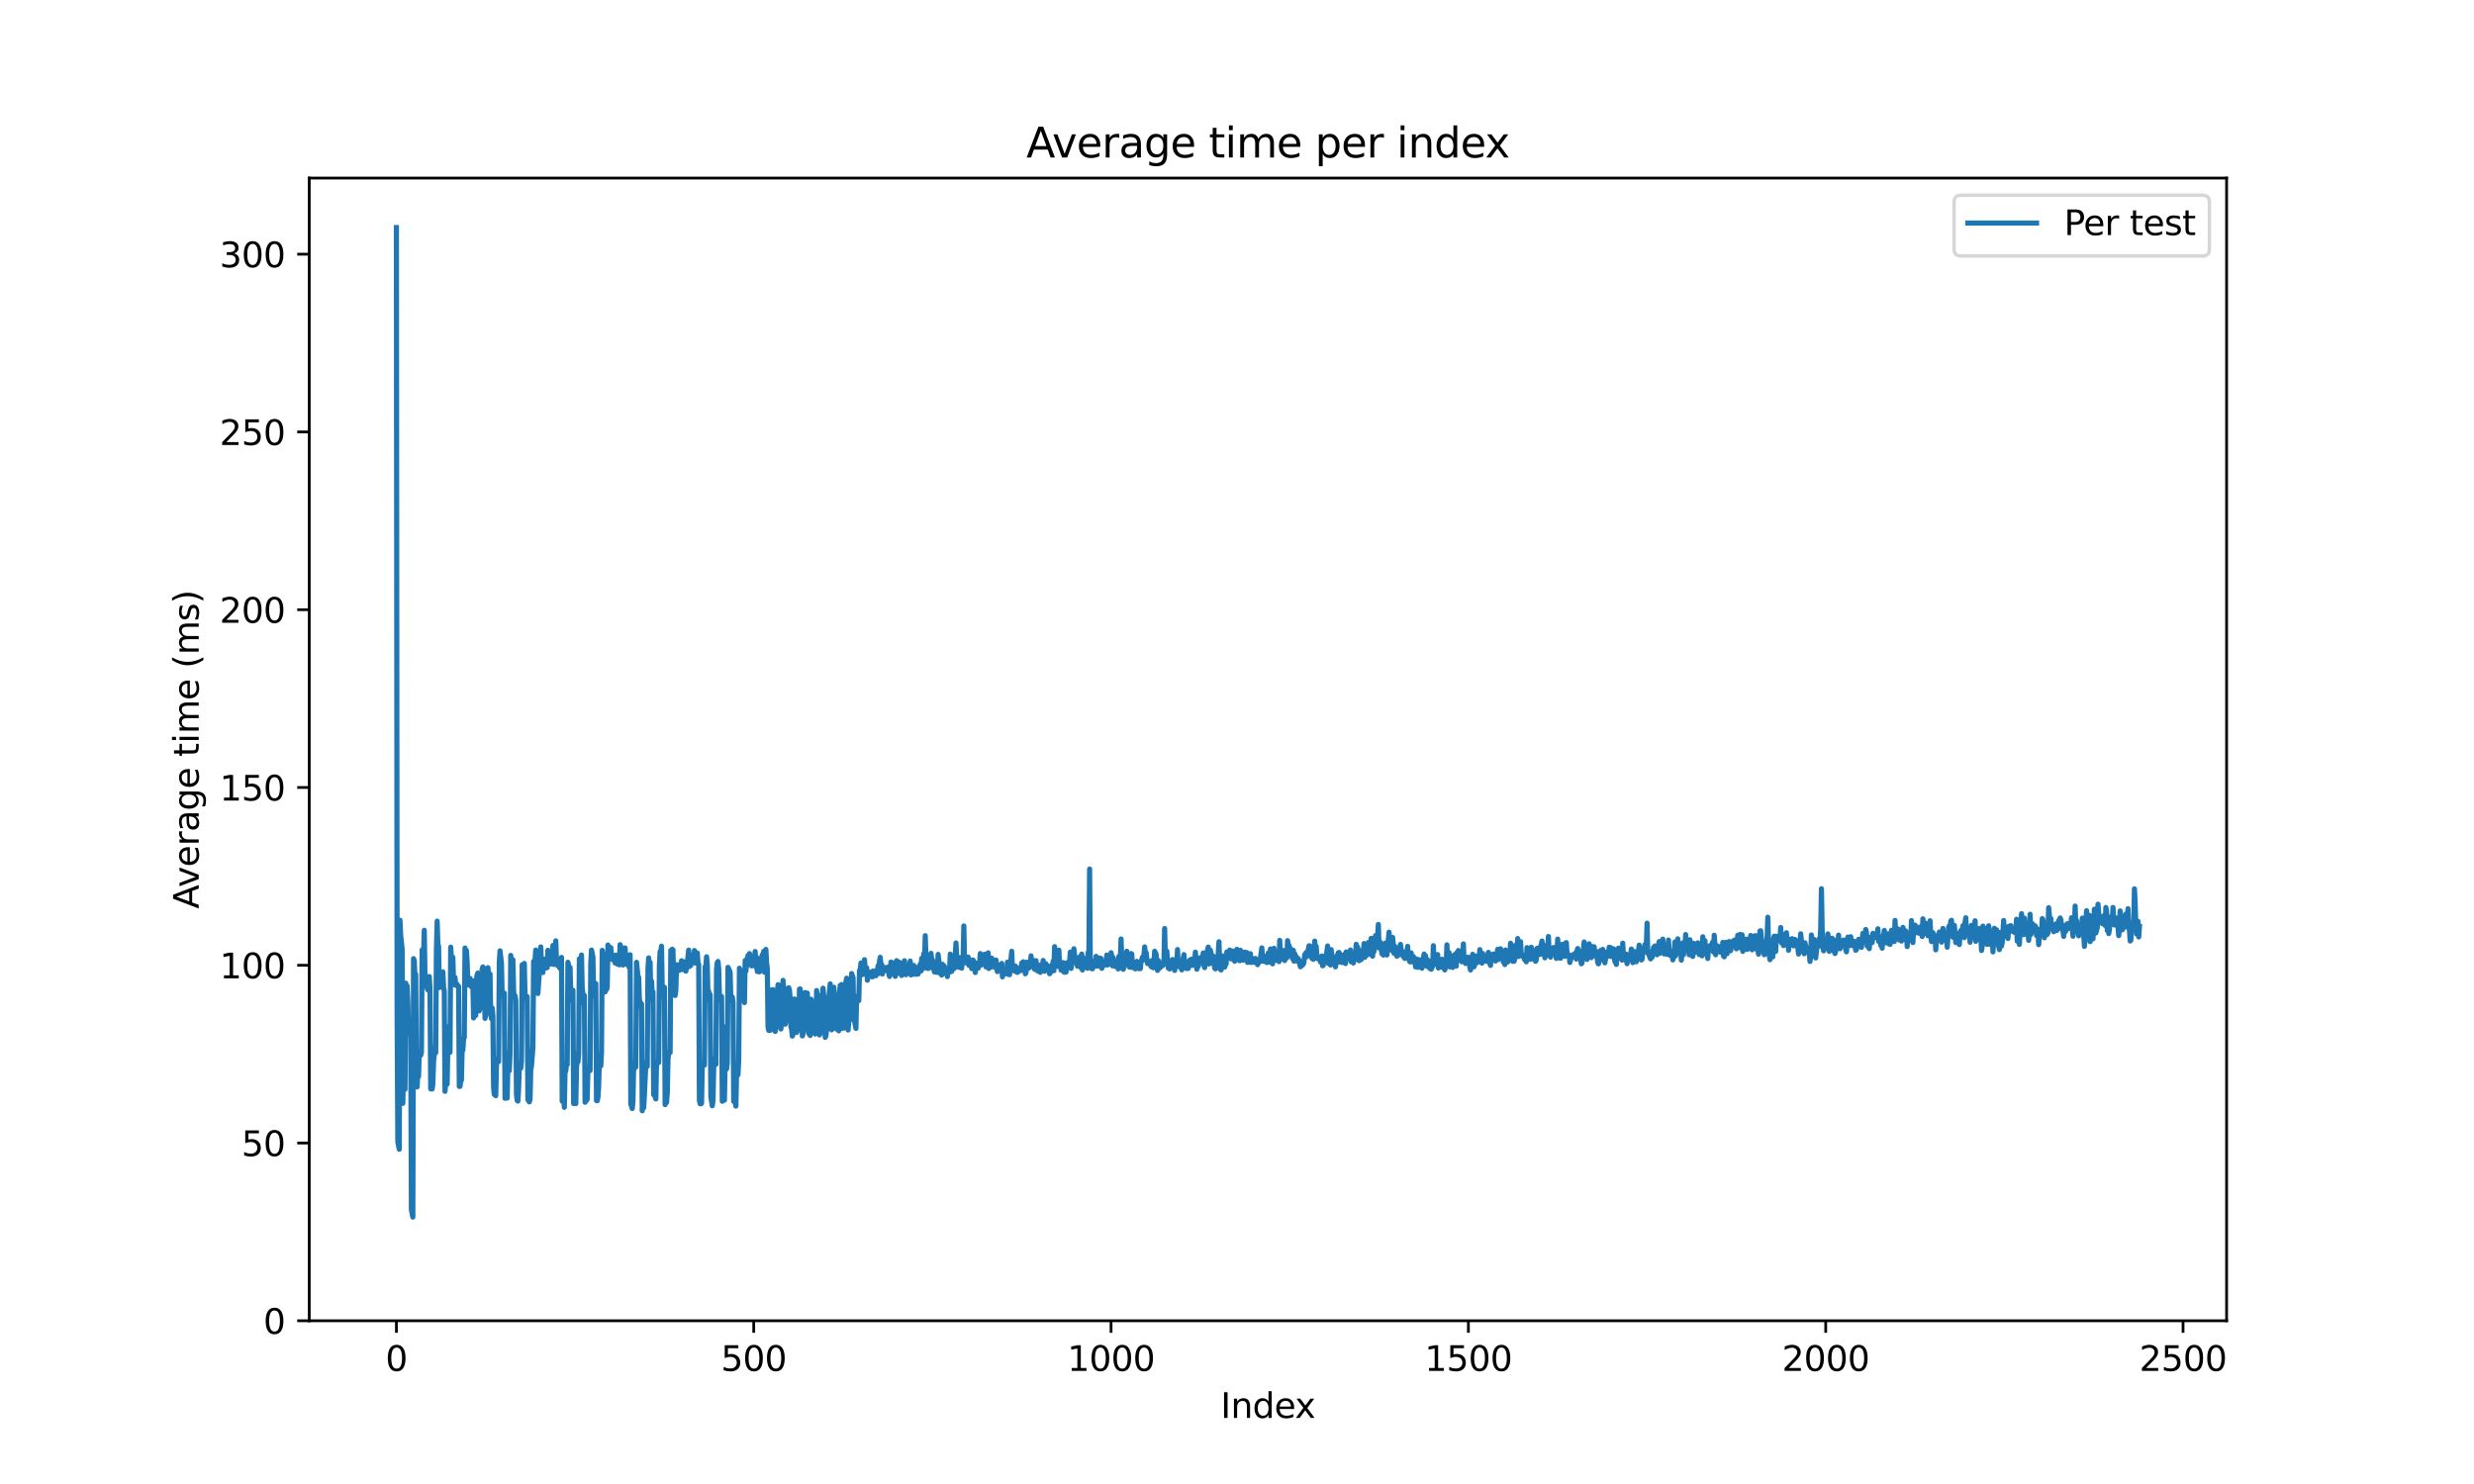 <?xml version="1.0" encoding="utf-8" standalone="no"?>
<!DOCTYPE svg PUBLIC "-//W3C//DTD SVG 1.1//EN"
  "http://www.w3.org/Graphics/SVG/1.1/DTD/svg11.dtd">
<svg xmlns:xlink="http://www.w3.org/1999/xlink" width="720pt" height="432pt" viewBox="0 0 720 432" xmlns="http://www.w3.org/2000/svg" version="1.1">
 <defs>
  <style type="text/css">*{stroke-linejoin: round; stroke-linecap: butt}</style>
 </defs>
 <g id="figure_1">
  <g id="patch_1">
   <path d="M 0 432 
L 720 432 
L 720 0 
L 0 0 
z
" style="fill: #ffffff"/>
  </g>
  <g id="axes_1">
   <g id="patch_2">
    <path d="M 90 384.48 
L 648 384.48 
L 648 51.84 
L 90 51.84 
z
" style="fill: #ffffff"/>
   </g>
   <g id="matplotlib.axis_1">
    <g id="xtick_1">
     <g id="line2d_1">
      <defs>
       <path id="m80ad659c48" d="M 0 0 
L 0 3.5 
" style="stroke: #000000; stroke-width: 0.8"/>
      </defs>
      <g>
       <use xlink:href="#m80ad659c48" x="115.364" y="384.48" style="stroke: #000000; stroke-width: 0.8"/>
      </g>
     </g>
     <g id="text_1">
      <!-- 0 -->
      <g transform="translate(112.182 399.078) scale(0.1 -0.1)">
       <defs>
        <path id="DejaVuSans-30" d="M 2034 4250 
Q 1547 4250 1301 3770 
Q 1056 3291 1056 2328 
Q 1056 1369 1301 889 
Q 1547 409 2034 409 
Q 2525 409 2770 889 
Q 3016 1369 3016 2328 
Q 3016 3291 2770 3770 
Q 2525 4250 2034 4250 
z
M 2034 4750 
Q 2819 4750 3233 4129 
Q 3647 3509 3647 2328 
Q 3647 1150 3233 529 
Q 2819 -91 2034 -91 
Q 1250 -91 836 529 
Q 422 1150 422 2328 
Q 422 3509 836 4129 
Q 1250 4750 2034 4750 
z
" transform="scale(0.016)"/>
       </defs>
       <use xlink:href="#DejaVuSans-30"/>
      </g>
     </g>
    </g>
    <g id="xtick_2">
     <g id="line2d_2">
      <g>
       <use xlink:href="#m80ad659c48" x="219.356" y="384.48" style="stroke: #000000; stroke-width: 0.8"/>
      </g>
     </g>
     <g id="text_2">
      <!-- 500 -->
      <g transform="translate(209.812 399.078) scale(0.1 -0.1)">
       <defs>
        <path id="DejaVuSans-35" d="M 691 4666 
L 3169 4666 
L 3169 4134 
L 1269 4134 
L 1269 2991 
Q 1406 3038 1543 3061 
Q 1681 3084 1819 3084 
Q 2600 3084 3056 2656 
Q 3513 2228 3513 1497 
Q 3513 744 3044 326 
Q 2575 -91 1722 -91 
Q 1428 -91 1123 -41 
Q 819 9 494 109 
L 494 744 
Q 775 591 1075 516 
Q 1375 441 1709 441 
Q 2250 441 2565 725 
Q 2881 1009 2881 1497 
Q 2881 1984 2565 2268 
Q 2250 2553 1709 2553 
Q 1456 2553 1204 2497 
Q 953 2441 691 2322 
L 691 4666 
z
" transform="scale(0.016)"/>
       </defs>
       <use xlink:href="#DejaVuSans-35"/>
       <use xlink:href="#DejaVuSans-30" transform="translate(63.623 0)"/>
       <use xlink:href="#DejaVuSans-30" transform="translate(127.246 0)"/>
      </g>
     </g>
    </g>
    <g id="xtick_3">
     <g id="line2d_3">
      <g>
       <use xlink:href="#m80ad659c48" x="323.348" y="384.48" style="stroke: #000000; stroke-width: 0.8"/>
      </g>
     </g>
     <g id="text_3">
      <!-- 1000 -->
      <g transform="translate(310.623 399.078) scale(0.1 -0.1)">
       <defs>
        <path id="DejaVuSans-31" d="M 794 531 
L 1825 531 
L 1825 4091 
L 703 3866 
L 703 4441 
L 1819 4666 
L 2450 4666 
L 2450 531 
L 3481 531 
L 3481 0 
L 794 0 
L 794 531 
z
" transform="scale(0.016)"/>
       </defs>
       <use xlink:href="#DejaVuSans-31"/>
       <use xlink:href="#DejaVuSans-30" transform="translate(63.623 0)"/>
       <use xlink:href="#DejaVuSans-30" transform="translate(127.246 0)"/>
       <use xlink:href="#DejaVuSans-30" transform="translate(190.869 0)"/>
      </g>
     </g>
    </g>
    <g id="xtick_4">
     <g id="line2d_4">
      <g>
       <use xlink:href="#m80ad659c48" x="427.339" y="384.48" style="stroke: #000000; stroke-width: 0.8"/>
      </g>
     </g>
     <g id="text_4">
      <!-- 1500 -->
      <g transform="translate(414.614 399.078) scale(0.1 -0.1)">
       <use xlink:href="#DejaVuSans-31"/>
       <use xlink:href="#DejaVuSans-35" transform="translate(63.623 0)"/>
       <use xlink:href="#DejaVuSans-30" transform="translate(127.246 0)"/>
       <use xlink:href="#DejaVuSans-30" transform="translate(190.869 0)"/>
      </g>
     </g>
    </g>
    <g id="xtick_5">
     <g id="line2d_5">
      <g>
       <use xlink:href="#m80ad659c48" x="531.331" y="384.48" style="stroke: #000000; stroke-width: 0.8"/>
      </g>
     </g>
     <g id="text_5">
      <!-- 2000 -->
      <g transform="translate(518.606 399.078) scale(0.1 -0.1)">
       <defs>
        <path id="DejaVuSans-32" d="M 1228 531 
L 3431 531 
L 3431 0 
L 469 0 
L 469 531 
Q 828 903 1448 1529 
Q 2069 2156 2228 2338 
Q 2531 2678 2651 2914 
Q 2772 3150 2772 3378 
Q 2772 3750 2511 3984 
Q 2250 4219 1831 4219 
Q 1534 4219 1204 4116 
Q 875 4013 500 3803 
L 500 4441 
Q 881 4594 1212 4672 
Q 1544 4750 1819 4750 
Q 2544 4750 2975 4387 
Q 3406 4025 3406 3419 
Q 3406 3131 3298 2873 
Q 3191 2616 2906 2266 
Q 2828 2175 2409 1742 
Q 1991 1309 1228 531 
z
" transform="scale(0.016)"/>
       </defs>
       <use xlink:href="#DejaVuSans-32"/>
       <use xlink:href="#DejaVuSans-30" transform="translate(63.623 0)"/>
       <use xlink:href="#DejaVuSans-30" transform="translate(127.246 0)"/>
       <use xlink:href="#DejaVuSans-30" transform="translate(190.869 0)"/>
      </g>
     </g>
    </g>
    <g id="xtick_6">
     <g id="line2d_6">
      <g>
       <use xlink:href="#m80ad659c48" x="635.323" y="384.48" style="stroke: #000000; stroke-width: 0.8"/>
      </g>
     </g>
     <g id="text_6">
      <!-- 2500 -->
      <g transform="translate(622.598 399.078) scale(0.1 -0.1)">
       <use xlink:href="#DejaVuSans-32"/>
       <use xlink:href="#DejaVuSans-35" transform="translate(63.623 0)"/>
       <use xlink:href="#DejaVuSans-30" transform="translate(127.246 0)"/>
       <use xlink:href="#DejaVuSans-30" transform="translate(190.869 0)"/>
      </g>
     </g>
    </g>
    <g id="text_7">
     <!-- Index -->
     <g transform="translate(355.234 412.757) scale(0.1 -0.1)">
      <defs>
       <path id="DejaVuSans-49" d="M 628 4666 
L 1259 4666 
L 1259 0 
L 628 0 
L 628 4666 
z
" transform="scale(0.016)"/>
       <path id="DejaVuSans-6e" d="M 3513 2113 
L 3513 0 
L 2938 0 
L 2938 2094 
Q 2938 2591 2744 2837 
Q 2550 3084 2163 3084 
Q 1697 3084 1428 2787 
Q 1159 2491 1159 1978 
L 1159 0 
L 581 0 
L 581 3500 
L 1159 3500 
L 1159 2956 
Q 1366 3272 1645 3428 
Q 1925 3584 2291 3584 
Q 2894 3584 3203 3211 
Q 3513 2838 3513 2113 
z
" transform="scale(0.016)"/>
       <path id="DejaVuSans-64" d="M 2906 2969 
L 2906 4863 
L 3481 4863 
L 3481 0 
L 2906 0 
L 2906 525 
Q 2725 213 2448 61 
Q 2172 -91 1784 -91 
Q 1150 -91 751 415 
Q 353 922 353 1747 
Q 353 2572 751 3078 
Q 1150 3584 1784 3584 
Q 2172 3584 2448 3432 
Q 2725 3281 2906 2969 
z
M 947 1747 
Q 947 1113 1208 752 
Q 1469 391 1925 391 
Q 2381 391 2643 752 
Q 2906 1113 2906 1747 
Q 2906 2381 2643 2742 
Q 2381 3103 1925 3103 
Q 1469 3103 1208 2742 
Q 947 2381 947 1747 
z
" transform="scale(0.016)"/>
       <path id="DejaVuSans-65" d="M 3597 1894 
L 3597 1613 
L 953 1613 
Q 991 1019 1311 708 
Q 1631 397 2203 397 
Q 2534 397 2845 478 
Q 3156 559 3463 722 
L 3463 178 
Q 3153 47 2828 -22 
Q 2503 -91 2169 -91 
Q 1331 -91 842 396 
Q 353 884 353 1716 
Q 353 2575 817 3079 
Q 1281 3584 2069 3584 
Q 2775 3584 3186 3129 
Q 3597 2675 3597 1894 
z
M 3022 2063 
Q 3016 2534 2758 2815 
Q 2500 3097 2075 3097 
Q 1594 3097 1305 2825 
Q 1016 2553 972 2059 
L 3022 2063 
z
" transform="scale(0.016)"/>
       <path id="DejaVuSans-78" d="M 3513 3500 
L 2247 1797 
L 3578 0 
L 2900 0 
L 1881 1375 
L 863 0 
L 184 0 
L 1544 1831 
L 300 3500 
L 978 3500 
L 1906 2253 
L 2834 3500 
L 3513 3500 
z
" transform="scale(0.016)"/>
      </defs>
      <use xlink:href="#DejaVuSans-49"/>
      <use xlink:href="#DejaVuSans-6e" transform="translate(29.492 0)"/>
      <use xlink:href="#DejaVuSans-64" transform="translate(92.871 0)"/>
      <use xlink:href="#DejaVuSans-65" transform="translate(156.348 0)"/>
      <use xlink:href="#DejaVuSans-78" transform="translate(216.121 0)"/>
     </g>
    </g>
   </g>
   <g id="matplotlib.axis_2">
    <g id="ytick_1">
     <g id="line2d_7">
      <defs>
       <path id="m406c66c99b" d="M 0 0 
L -3.5 0 
" style="stroke: #000000; stroke-width: 0.8"/>
      </defs>
      <g>
       <use xlink:href="#m406c66c99b" x="90" y="384.48" style="stroke: #000000; stroke-width: 0.8"/>
      </g>
     </g>
     <g id="text_8">
      <!-- 0 -->
      <g transform="translate(76.638 388.279) scale(0.1 -0.1)">
       <use xlink:href="#DejaVuSans-30"/>
      </g>
     </g>
    </g>
    <g id="ytick_2">
     <g id="line2d_8">
      <g>
       <use xlink:href="#m406c66c99b" x="90" y="332.733" style="stroke: #000000; stroke-width: 0.8"/>
      </g>
     </g>
     <g id="text_9">
      <!-- 50 -->
      <g transform="translate(70.275 336.533) scale(0.1 -0.1)">
       <use xlink:href="#DejaVuSans-35"/>
       <use xlink:href="#DejaVuSans-30" transform="translate(63.623 0)"/>
      </g>
     </g>
    </g>
    <g id="ytick_3">
     <g id="line2d_9">
      <g>
       <use xlink:href="#m406c66c99b" x="90" y="280.987" style="stroke: #000000; stroke-width: 0.8"/>
      </g>
     </g>
     <g id="text_10">
      <!-- 100 -->
      <g transform="translate(63.913 284.786) scale(0.1 -0.1)">
       <use xlink:href="#DejaVuSans-31"/>
       <use xlink:href="#DejaVuSans-30" transform="translate(63.623 0)"/>
       <use xlink:href="#DejaVuSans-30" transform="translate(127.246 0)"/>
      </g>
     </g>
    </g>
    <g id="ytick_4">
     <g id="line2d_10">
      <g>
       <use xlink:href="#m406c66c99b" x="90" y="229.24" style="stroke: #000000; stroke-width: 0.8"/>
      </g>
     </g>
     <g id="text_11">
      <!-- 150 -->
      <g transform="translate(63.913 233.04) scale(0.1 -0.1)">
       <use xlink:href="#DejaVuSans-31"/>
       <use xlink:href="#DejaVuSans-35" transform="translate(63.623 0)"/>
       <use xlink:href="#DejaVuSans-30" transform="translate(127.246 0)"/>
      </g>
     </g>
    </g>
    <g id="ytick_5">
     <g id="line2d_11">
      <g>
       <use xlink:href="#m406c66c99b" x="90" y="177.494" style="stroke: #000000; stroke-width: 0.8"/>
      </g>
     </g>
     <g id="text_12">
      <!-- 200 -->
      <g transform="translate(63.913 181.293) scale(0.1 -0.1)">
       <use xlink:href="#DejaVuSans-32"/>
       <use xlink:href="#DejaVuSans-30" transform="translate(63.623 0)"/>
       <use xlink:href="#DejaVuSans-30" transform="translate(127.246 0)"/>
      </g>
     </g>
    </g>
    <g id="ytick_6">
     <g id="line2d_12">
      <g>
       <use xlink:href="#m406c66c99b" x="90" y="125.747" style="stroke: #000000; stroke-width: 0.8"/>
      </g>
     </g>
     <g id="text_13">
      <!-- 250 -->
      <g transform="translate(63.913 129.547) scale(0.1 -0.1)">
       <use xlink:href="#DejaVuSans-32"/>
       <use xlink:href="#DejaVuSans-35" transform="translate(63.623 0)"/>
       <use xlink:href="#DejaVuSans-30" transform="translate(127.246 0)"/>
      </g>
     </g>
    </g>
    <g id="ytick_7">
     <g id="line2d_13">
      <g>
       <use xlink:href="#m406c66c99b" x="90" y="74.001" style="stroke: #000000; stroke-width: 0.8"/>
      </g>
     </g>
     <g id="text_14">
      <!-- 300 -->
      <g transform="translate(63.913 77.8) scale(0.1 -0.1)">
       <defs>
        <path id="DejaVuSans-33" d="M 2597 2516 
Q 3050 2419 3304 2112 
Q 3559 1806 3559 1356 
Q 3559 666 3084 287 
Q 2609 -91 1734 -91 
Q 1441 -91 1130 -33 
Q 819 25 488 141 
L 488 750 
Q 750 597 1062 519 
Q 1375 441 1716 441 
Q 2309 441 2620 675 
Q 2931 909 2931 1356 
Q 2931 1769 2642 2001 
Q 2353 2234 1838 2234 
L 1294 2234 
L 1294 2753 
L 1863 2753 
Q 2328 2753 2575 2939 
Q 2822 3125 2822 3475 
Q 2822 3834 2567 4026 
Q 2313 4219 1838 4219 
Q 1578 4219 1281 4162 
Q 984 4106 628 3988 
L 628 4550 
Q 988 4650 1302 4700 
Q 1616 4750 1894 4750 
Q 2613 4750 3031 4423 
Q 3450 4097 3450 3541 
Q 3450 3153 3228 2886 
Q 3006 2619 2597 2516 
z
" transform="scale(0.016)"/>
       </defs>
       <use xlink:href="#DejaVuSans-33"/>
       <use xlink:href="#DejaVuSans-30" transform="translate(63.623 0)"/>
       <use xlink:href="#DejaVuSans-30" transform="translate(127.246 0)"/>
      </g>
     </g>
    </g>
    <g id="text_15">
     <!-- Average time (ms) -->
     <g transform="translate(57.833 264.544) rotate(-90) scale(0.1 -0.1)">
      <defs>
       <path id="DejaVuSans-41" d="M 2188 4044 
L 1331 1722 
L 3047 1722 
L 2188 4044 
z
M 1831 4666 
L 2547 4666 
L 4325 0 
L 3669 0 
L 3244 1197 
L 1141 1197 
L 716 0 
L 50 0 
L 1831 4666 
z
" transform="scale(0.016)"/>
       <path id="DejaVuSans-76" d="M 191 3500 
L 800 3500 
L 1894 563 
L 2988 3500 
L 3597 3500 
L 2284 0 
L 1503 0 
L 191 3500 
z
" transform="scale(0.016)"/>
       <path id="DejaVuSans-72" d="M 2631 2963 
Q 2534 3019 2420 3045 
Q 2306 3072 2169 3072 
Q 1681 3072 1420 2755 
Q 1159 2438 1159 1844 
L 1159 0 
L 581 0 
L 581 3500 
L 1159 3500 
L 1159 2956 
Q 1341 3275 1631 3429 
Q 1922 3584 2338 3584 
Q 2397 3584 2469 3576 
Q 2541 3569 2628 3553 
L 2631 2963 
z
" transform="scale(0.016)"/>
       <path id="DejaVuSans-61" d="M 2194 1759 
Q 1497 1759 1228 1600 
Q 959 1441 959 1056 
Q 959 750 1161 570 
Q 1363 391 1709 391 
Q 2188 391 2477 730 
Q 2766 1069 2766 1631 
L 2766 1759 
L 2194 1759 
z
M 3341 1997 
L 3341 0 
L 2766 0 
L 2766 531 
Q 2569 213 2275 61 
Q 1981 -91 1556 -91 
Q 1019 -91 701 211 
Q 384 513 384 1019 
Q 384 1609 779 1909 
Q 1175 2209 1959 2209 
L 2766 2209 
L 2766 2266 
Q 2766 2663 2505 2880 
Q 2244 3097 1772 3097 
Q 1472 3097 1187 3025 
Q 903 2953 641 2809 
L 641 3341 
Q 956 3463 1253 3523 
Q 1550 3584 1831 3584 
Q 2591 3584 2966 3190 
Q 3341 2797 3341 1997 
z
" transform="scale(0.016)"/>
       <path id="DejaVuSans-67" d="M 2906 1791 
Q 2906 2416 2648 2759 
Q 2391 3103 1925 3103 
Q 1463 3103 1205 2759 
Q 947 2416 947 1791 
Q 947 1169 1205 825 
Q 1463 481 1925 481 
Q 2391 481 2648 825 
Q 2906 1169 2906 1791 
z
M 3481 434 
Q 3481 -459 3084 -895 
Q 2688 -1331 1869 -1331 
Q 1566 -1331 1297 -1286 
Q 1028 -1241 775 -1147 
L 775 -588 
Q 1028 -725 1275 -790 
Q 1522 -856 1778 -856 
Q 2344 -856 2625 -561 
Q 2906 -266 2906 331 
L 2906 616 
Q 2728 306 2450 153 
Q 2172 0 1784 0 
Q 1141 0 747 490 
Q 353 981 353 1791 
Q 353 2603 747 3093 
Q 1141 3584 1784 3584 
Q 2172 3584 2450 3431 
Q 2728 3278 2906 2969 
L 2906 3500 
L 3481 3500 
L 3481 434 
z
" transform="scale(0.016)"/>
       <path id="DejaVuSans-20" transform="scale(0.016)"/>
       <path id="DejaVuSans-74" d="M 1172 4494 
L 1172 3500 
L 2356 3500 
L 2356 3053 
L 1172 3053 
L 1172 1153 
Q 1172 725 1289 603 
Q 1406 481 1766 481 
L 2356 481 
L 2356 0 
L 1766 0 
Q 1100 0 847 248 
Q 594 497 594 1153 
L 594 3053 
L 172 3053 
L 172 3500 
L 594 3500 
L 594 4494 
L 1172 4494 
z
" transform="scale(0.016)"/>
       <path id="DejaVuSans-69" d="M 603 3500 
L 1178 3500 
L 1178 0 
L 603 0 
L 603 3500 
z
M 603 4863 
L 1178 4863 
L 1178 4134 
L 603 4134 
L 603 4863 
z
" transform="scale(0.016)"/>
       <path id="DejaVuSans-6d" d="M 3328 2828 
Q 3544 3216 3844 3400 
Q 4144 3584 4550 3584 
Q 5097 3584 5394 3201 
Q 5691 2819 5691 2113 
L 5691 0 
L 5113 0 
L 5113 2094 
Q 5113 2597 4934 2840 
Q 4756 3084 4391 3084 
Q 3944 3084 3684 2787 
Q 3425 2491 3425 1978 
L 3425 0 
L 2847 0 
L 2847 2094 
Q 2847 2600 2669 2842 
Q 2491 3084 2119 3084 
Q 1678 3084 1418 2786 
Q 1159 2488 1159 1978 
L 1159 0 
L 581 0 
L 581 3500 
L 1159 3500 
L 1159 2956 
Q 1356 3278 1631 3431 
Q 1906 3584 2284 3584 
Q 2666 3584 2933 3390 
Q 3200 3197 3328 2828 
z
" transform="scale(0.016)"/>
       <path id="DejaVuSans-28" d="M 1984 4856 
Q 1566 4138 1362 3434 
Q 1159 2731 1159 2009 
Q 1159 1288 1364 580 
Q 1569 -128 1984 -844 
L 1484 -844 
Q 1016 -109 783 600 
Q 550 1309 550 2009 
Q 550 2706 781 3412 
Q 1013 4119 1484 4856 
L 1984 4856 
z
" transform="scale(0.016)"/>
       <path id="DejaVuSans-73" d="M 2834 3397 
L 2834 2853 
Q 2591 2978 2328 3040 
Q 2066 3103 1784 3103 
Q 1356 3103 1142 2972 
Q 928 2841 928 2578 
Q 928 2378 1081 2264 
Q 1234 2150 1697 2047 
L 1894 2003 
Q 2506 1872 2764 1633 
Q 3022 1394 3022 966 
Q 3022 478 2636 193 
Q 2250 -91 1575 -91 
Q 1294 -91 989 -36 
Q 684 19 347 128 
L 347 722 
Q 666 556 975 473 
Q 1284 391 1588 391 
Q 1994 391 2212 530 
Q 2431 669 2431 922 
Q 2431 1156 2273 1281 
Q 2116 1406 1581 1522 
L 1381 1569 
Q 847 1681 609 1914 
Q 372 2147 372 2553 
Q 372 3047 722 3315 
Q 1072 3584 1716 3584 
Q 2034 3584 2315 3537 
Q 2597 3491 2834 3397 
z
" transform="scale(0.016)"/>
       <path id="DejaVuSans-29" d="M 513 4856 
L 1013 4856 
Q 1481 4119 1714 3412 
Q 1947 2706 1947 2009 
Q 1947 1309 1714 600 
Q 1481 -109 1013 -844 
L 513 -844 
Q 928 -128 1133 580 
Q 1338 1288 1338 2009 
Q 1338 2731 1133 3434 
Q 928 4138 513 4856 
z
" transform="scale(0.016)"/>
      </defs>
      <use xlink:href="#DejaVuSans-41"/>
      <use xlink:href="#DejaVuSans-76" transform="translate(62.533 0)"/>
      <use xlink:href="#DejaVuSans-65" transform="translate(121.713 0)"/>
      <use xlink:href="#DejaVuSans-72" transform="translate(183.236 0)"/>
      <use xlink:href="#DejaVuSans-61" transform="translate(224.35 0)"/>
      <use xlink:href="#DejaVuSans-67" transform="translate(285.629 0)"/>
      <use xlink:href="#DejaVuSans-65" transform="translate(349.105 0)"/>
      <use xlink:href="#DejaVuSans-20" transform="translate(410.629 0)"/>
      <use xlink:href="#DejaVuSans-74" transform="translate(442.416 0)"/>
      <use xlink:href="#DejaVuSans-69" transform="translate(481.625 0)"/>
      <use xlink:href="#DejaVuSans-6d" transform="translate(509.408 0)"/>
      <use xlink:href="#DejaVuSans-65" transform="translate(606.82 0)"/>
      <use xlink:href="#DejaVuSans-20" transform="translate(668.344 0)"/>
      <use xlink:href="#DejaVuSans-28" transform="translate(700.131 0)"/>
      <use xlink:href="#DejaVuSans-6d" transform="translate(739.145 0)"/>
      <use xlink:href="#DejaVuSans-73" transform="translate(836.557 0)"/>
      <use xlink:href="#DejaVuSans-29" transform="translate(888.656 0)"/>
     </g>
    </g>
   </g>
   <g id="line2d_14">
    <path d="M 115.364 66.243 
L 115.572 295.544 
L 115.78 332.439 
L 116.196 334.546 
L 116.404 267.874 
L 116.612 272.4 
L 117.028 276.223 
L 117.235 321.189 
L 117.443 310.637 
L 117.651 315.698 
L 117.859 317.097 
L 118.067 286.19 
L 118.275 287.947 
L 118.483 287.01 
L 118.691 291.637 
L 118.899 300.967 
L 119.107 297.572 
L 119.315 300.451 
L 119.523 301.5 
L 119.731 352.12 
L 120.147 354.299 
L 120.355 279.065 
L 120.563 279.587 
L 120.771 284.694 
L 120.979 283.605 
L 121.187 315.482 
L 121.395 316.408 
L 121.603 311.92 
L 121.811 313.367 
L 122.019 306.118 
L 122.227 307.286 
L 122.435 307.195 
L 122.643 306.383 
L 122.851 276.511 
L 123.267 278.447 
L 123.475 270.813 
L 123.683 284.413 
L 123.891 285.025 
L 124.307 287.664 
L 124.515 288.173 
L 124.723 284.344 
L 124.931 284.281 
L 125.139 287.819 
L 125.347 316.983 
L 125.555 313.31 
L 125.763 317.012 
L 125.971 315.501 
L 126.179 309.16 
L 126.595 304.756 
L 126.803 306.469 
L 127.011 276.661 
L 127.219 268.149 
L 127.427 274.764 
L 127.635 275.466 
L 127.843 287.489 
L 128.051 285.361 
L 128.259 286.42 
L 128.883 282.915 
L 129.091 287.484 
L 129.299 288.502 
L 129.507 317.697 
L 129.715 315.064 
L 129.923 314.344 
L 130.13 315.614 
L 130.338 304.077 
L 130.754 298.662 
L 130.962 306.345 
L 131.17 275.719 
L 131.378 278.976 
L 131.586 279.527 
L 131.794 278.673 
L 132.002 286.246 
L 132.21 286.655 
L 132.418 284.548 
L 132.626 286.832 
L 132.834 286.351 
L 133.458 287.143 
L 133.666 316.254 
L 133.874 316.252 
L 134.082 314.671 
L 134.29 314.477 
L 134.498 305.102 
L 134.706 305.716 
L 134.914 302.273 
L 135.122 302.042 
L 135.33 275.967 
L 135.538 278.727 
L 135.746 276.73 
L 135.954 279.996 
L 136.162 286.727 
L 136.578 285.078 
L 136.786 284.816 
L 137.202 287.283 
L 137.41 285.465 
L 137.618 286.736 
L 137.826 296.325 
L 138.242 293.682 
L 138.45 295.602 
L 138.658 285.229 
L 138.866 283.725 
L 139.074 283.273 
L 139.282 285.605 
L 139.49 294.265 
L 139.698 291.495 
L 139.906 291.61 
L 140.114 293.315 
L 140.322 282.078 
L 140.53 281.489 
L 140.738 281.961 
L 140.946 286.638 
L 141.154 296.451 
L 141.57 293.702 
L 141.778 293.525 
L 141.986 281.691 
L 142.402 285.454 
L 142.61 283.533 
L 142.818 295.504 
L 143.025 296.519 
L 143.233 293.426 
L 143.441 295.769 
L 143.649 316.621 
L 143.857 318.605 
L 144.273 318.961 
L 144.481 310.25 
L 144.689 308.238 
L 144.897 308.53 
L 145.105 309.042 
L 145.313 280.03 
L 145.521 276.787 
L 145.937 280.41 
L 146.145 289.954 
L 146.353 288.996 
L 146.561 289.739 
L 146.769 289.108 
L 146.977 319.729 
L 147.185 318.542 
L 147.393 318.886 
L 147.601 319.649 
L 147.809 309.721 
L 148.017 306.445 
L 148.225 311.685 
L 148.433 306.738 
L 148.641 278.123 
L 148.849 279.558 
L 149.057 279.376 
L 149.265 279.399 
L 149.473 288.466 
L 149.681 290.503 
L 149.889 289.873 
L 150.097 291.116 
L 150.305 318.521 
L 150.513 320.36 
L 150.721 320.53 
L 150.929 316.961 
L 151.137 310.172 
L 151.345 310.216 
L 151.553 310.976 
L 151.761 308.902 
L 151.969 280.856 
L 152.177 280.766 
L 152.385 281.142 
L 152.593 280.459 
L 152.801 290.487 
L 153.009 290.404 
L 153.217 289.99 
L 153.425 290.129 
L 153.633 320.104 
L 154.049 320.763 
L 154.257 319.997 
L 154.465 311.453 
L 154.673 310.368 
L 155.089 304.901 
L 155.297 279.859 
L 155.505 280.286 
L 155.713 279.423 
L 155.92 276.557 
L 156.128 288.734 
L 156.336 288.452 
L 156.544 289.2 
L 156.96 283.255 
L 157.168 282.754 
L 157.376 275.648 
L 157.584 281.146 
L 157.792 281.736 
L 158 283.102 
L 158.208 279.186 
L 158.416 281.678 
L 158.624 281.37 
L 158.832 281.791 
L 159.04 281.078 
L 159.248 281.681 
L 159.456 276.626 
L 159.664 280.333 
L 159.872 279.4 
L 160.08 279.531 
L 160.288 280.632 
L 160.496 280.437 
L 160.704 279.466 
L 160.912 275.232 
L 161.12 280.749 
L 161.328 278.734 
L 161.536 280.046 
L 161.744 273.885 
L 161.952 279.702 
L 162.16 280.979 
L 162.368 280.907 
L 162.992 281.889 
L 163.2 281.09 
L 163.408 278.706 
L 163.616 320.553 
L 163.824 320.259 
L 164.032 319.362 
L 164.24 322.35 
L 164.448 311.29 
L 164.656 311.74 
L 164.864 309.529 
L 165.072 309.918 
L 165.28 280.124 
L 165.488 281.062 
L 165.696 282.888 
L 165.904 281.615 
L 166.112 289.565 
L 166.32 291.23 
L 166.528 288.406 
L 166.736 288.257 
L 166.944 321.262 
L 167.152 319.795 
L 167.36 320.971 
L 167.568 321.26 
L 167.776 311.199 
L 167.984 306.728 
L 168.192 309.176 
L 168.4 306.777 
L 168.608 279.107 
L 168.815 282.114 
L 169.023 281.248 
L 169.231 278.003 
L 169.439 287.622 
L 169.647 289.247 
L 169.855 292.063 
L 170.063 289.779 
L 170.271 320.872 
L 170.479 317.338 
L 170.687 320.349 
L 170.895 319.973 
L 171.103 310.807 
L 171.311 310.844 
L 171.519 311.518 
L 171.727 311.658 
L 171.935 280.355 
L 172.143 276.568 
L 172.559 278.588 
L 172.767 289.841 
L 172.975 288.302 
L 173.183 288.001 
L 173.391 286.32 
L 173.599 320.396 
L 173.807 320.436 
L 174.015 319.491 
L 174.223 316.299 
L 174.431 308.662 
L 174.639 310.114 
L 174.847 310.302 
L 175.055 306.242 
L 175.263 276.64 
L 175.679 279.298 
L 175.887 278.537 
L 176.095 288.754 
L 176.303 286.822 
L 176.511 288.071 
L 176.719 287.441 
L 176.927 275.108 
L 177.135 275.854 
L 177.343 276.162 
L 177.551 276.99 
L 177.759 275.869 
L 177.967 279.021 
L 178.175 279.329 
L 178.383 279.353 
L 178.591 278.118 
L 178.799 278.142 
L 179.007 280.326 
L 179.215 278.023 
L 179.631 280.627 
L 180.047 279.712 
L 180.255 280.875 
L 180.463 274.996 
L 180.671 275.594 
L 181.295 280.901 
L 181.503 280.071 
L 181.918 275.945 
L 182.126 280.705 
L 182.334 279.63 
L 182.542 277.963 
L 182.75 280.868 
L 182.958 281.054 
L 183.166 281.715 
L 183.374 277.938 
L 183.582 321.535 
L 183.79 321.928 
L 183.998 322.718 
L 184.206 320.609 
L 184.414 309.632 
L 184.622 311.02 
L 184.83 309.751 
L 185.038 310.648 
L 185.246 280.129 
L 185.662 284.264 
L 185.87 284.449 
L 186.078 290.818 
L 186.494 293.069 
L 186.702 292.208 
L 186.91 323.346 
L 187.118 320.834 
L 187.326 322.474 
L 187.534 318.768 
L 187.95 309.867 
L 188.158 309.256 
L 188.366 310.43 
L 188.574 281.774 
L 188.782 278.857 
L 188.99 283.121 
L 189.198 280.133 
L 189.406 290.853 
L 189.614 285.599 
L 189.822 289.49 
L 190.03 288.71 
L 190.238 318.694 
L 190.446 316.71 
L 190.654 319.305 
L 190.862 319.904 
L 191.07 309.155 
L 191.278 309.224 
L 191.486 309.142 
L 191.694 309.308 
L 191.902 280.944 
L 192.11 276.977 
L 192.318 276.878 
L 192.526 275.438 
L 192.734 288.738 
L 192.942 289.856 
L 193.15 290.282 
L 193.358 287.394 
L 193.566 321.568 
L 193.774 320.637 
L 193.982 320.929 
L 194.19 318.265 
L 194.398 308.662 
L 194.606 306.253 
L 194.813 306.444 
L 195.021 306.41 
L 195.229 276.659 
L 195.437 276.772 
L 195.645 276.326 
L 195.853 276.517 
L 196.061 287.207 
L 196.269 286.943 
L 196.477 289.796 
L 196.685 288.334 
L 196.893 280.843 
L 197.101 280.878 
L 197.309 281.835 
L 197.517 281.071 
L 197.725 282.479 
L 198.141 281.065 
L 198.349 279.683 
L 198.557 282.047 
L 198.765 281.995 
L 198.973 282.322 
L 199.181 279.993 
L 199.389 281.979 
L 199.597 282.713 
L 200.013 280.615 
L 200.429 276.582 
L 200.637 281.366 
L 200.845 280.205 
L 201.053 281.031 
L 201.261 278.884 
L 201.469 278.046 
L 201.677 278.873 
L 201.885 280.18 
L 202.093 276.707 
L 202.301 280.354 
L 202.509 279.589 
L 202.717 277.777 
L 202.925 277.407 
L 203.133 280.293 
L 203.341 280.71 
L 203.549 320.356 
L 203.757 321.304 
L 203.965 321.338 
L 204.173 321.183 
L 204.381 309.497 
L 204.589 310.267 
L 204.797 309.869 
L 205.005 310.074 
L 205.213 281.398 
L 205.421 281.358 
L 205.629 278.526 
L 205.837 280.921 
L 206.045 290.043 
L 206.253 288.538 
L 206.461 291.199 
L 206.669 289.529 
L 206.877 319.293 
L 207.293 321.901 
L 207.501 320.353 
L 207.708 310.899 
L 207.916 308.172 
L 208.124 309.605 
L 208.332 309.84 
L 208.54 282.06 
L 208.748 280.152 
L 208.956 279.884 
L 209.164 282.054 
L 209.372 289.851 
L 209.788 291.122 
L 209.996 290.077 
L 210.204 320.581 
L 210.412 319.923 
L 210.62 298.923 
L 210.828 320.266 
L 211.036 308.367 
L 211.244 308.617 
L 211.452 311.171 
L 211.66 309.254 
L 211.868 281.598 
L 212.284 282.492 
L 212.492 283.035 
L 212.7 291.356 
L 212.908 291.013 
L 213.116 290.2 
L 213.324 291.627 
L 213.532 320.617 
L 213.74 319.34 
L 214.156 321.994 
L 214.364 312.404 
L 214.572 310.672 
L 214.78 312.87 
L 214.988 308.306 
L 215.196 281.863 
L 215.612 283.221 
L 215.82 282.732 
L 216.028 290.712 
L 216.236 290.931 
L 216.444 287.805 
L 216.652 291.856 
L 216.86 279.611 
L 217.068 282.706 
L 217.484 278.952 
L 217.692 278.135 
L 217.9 280.721 
L 218.108 277.594 
L 218.316 278.302 
L 218.524 280.873 
L 218.732 281.174 
L 219.148 280.164 
L 219.356 279.973 
L 219.564 279.102 
L 219.772 276.983 
L 219.98 281.524 
L 220.188 278.649 
L 220.396 282.813 
L 220.603 282.066 
L 220.811 282.113 
L 221.019 282.914 
L 221.227 280.645 
L 221.851 277.94 
L 222.059 278.22 
L 222.267 276.937 
L 222.475 283.02 
L 222.683 281.851 
L 222.891 276.378 
L 223.099 280.356 
L 223.307 281.773 
L 223.515 298.984 
L 223.723 299.963 
L 223.931 299.831 
L 224.139 299.946 
L 224.347 288.762 
L 224.555 288.152 
L 224.763 288.45 
L 224.971 288.091 
L 225.179 297.729 
L 225.387 298.601 
L 225.595 300.258 
L 225.803 298.271 
L 226.011 289.605 
L 226.219 289.16 
L 226.427 286.645 
L 226.635 290.081 
L 226.843 298.406 
L 227.051 298.712 
L 227.259 299.534 
L 227.467 297.403 
L 227.675 288.269 
L 227.883 285.395 
L 228.091 288.621 
L 228.299 287.922 
L 228.507 298.154 
L 228.715 297.114 
L 228.923 294.23 
L 229.131 296.404 
L 229.339 287.674 
L 229.547 287.531 
L 229.755 288.271 
L 229.963 290.646 
L 230.171 298.904 
L 230.379 299.523 
L 230.587 301.603 
L 230.795 301.086 
L 231.003 290.955 
L 231.211 290.809 
L 231.627 291.225 
L 231.835 300.556 
L 232.043 295.492 
L 232.251 299.935 
L 232.459 297.937 
L 232.667 287.938 
L 232.875 287.889 
L 233.083 290.041 
L 233.291 289.832 
L 233.498 301.568 
L 233.706 301.024 
L 233.914 298.34 
L 234.122 299.144 
L 234.33 288.929 
L 234.538 292.079 
L 234.746 292.243 
L 234.954 289.103 
L 235.162 299.138 
L 235.37 300.824 
L 235.786 301.44 
L 235.994 290.868 
L 236.41 291.618 
L 236.618 291.595 
L 236.826 299.633 
L 237.034 299.702 
L 237.242 301.004 
L 237.45 299.934 
L 237.658 288.348 
L 237.866 290.139 
L 238.074 289.717 
L 238.282 291.725 
L 238.49 301.28 
L 238.698 300.812 
L 238.906 295.921 
L 239.114 299.724 
L 239.322 289.772 
L 239.53 287.668 
L 239.738 290.093 
L 239.946 290.385 
L 240.154 301.988 
L 240.362 301.624 
L 240.778 297.298 
L 240.986 291.365 
L 241.194 290.642 
L 241.61 286.411 
L 241.818 299.561 
L 242.026 299.791 
L 242.234 299.397 
L 242.442 296.6 
L 242.65 287.384 
L 242.858 289.61 
L 243.066 289.598 
L 243.274 290.369 
L 243.482 299.567 
L 243.69 298.901 
L 243.898 297.587 
L 244.106 300.073 
L 244.314 289.268 
L 244.522 286.855 
L 244.73 288.728 
L 244.938 286.602 
L 245.146 299.37 
L 245.354 298.5 
L 245.562 299.269 
L 245.77 298.988 
L 245.978 289.19 
L 246.186 285.705 
L 246.393 284.753 
L 246.601 288.252 
L 246.809 299.837 
L 247.017 297.408 
L 247.225 296.384 
L 247.433 296.253 
L 247.849 283.412 
L 248.265 284.609 
L 248.473 296.983 
L 248.681 297.141 
L 249.097 299.377 
L 249.305 290.198 
L 249.513 289.96 
L 249.721 290.277 
L 249.929 291.283 
L 250.137 282.486 
L 250.345 282.634 
L 250.553 280.328 
L 250.969 283.728 
L 251.385 280.465 
L 251.593 279.371 
L 251.801 282.597 
L 252.009 282.562 
L 252.217 281.711 
L 252.425 285.355 
L 252.841 283.65 
L 253.049 283.636 
L 253.257 282.998 
L 253.465 284.065 
L 253.881 284.375 
L 254.089 282.655 
L 254.505 283.787 
L 254.921 284.054 
L 255.129 282.433 
L 255.337 283.249 
L 255.545 281.118 
L 255.753 283.38 
L 255.961 279.744 
L 256.169 278.673 
L 256.377 281.126 
L 256.585 280.719 
L 256.793 283.543 
L 257.001 281.857 
L 257.209 282.692 
L 257.417 281.706 
L 257.625 281.652 
L 257.833 282.038 
L 258.041 282.04 
L 258.249 282.653 
L 258.457 281.527 
L 258.665 283.411 
L 258.873 284.252 
L 259.081 283.562 
L 259.288 280.059 
L 259.496 280.906 
L 259.704 282.973 
L 259.912 280.315 
L 260.12 283.642 
L 260.328 281.126 
L 260.536 284.227 
L 260.744 283.331 
L 260.952 279.654 
L 261.16 280.577 
L 261.368 280.934 
L 261.576 280.056 
L 261.784 283.37 
L 261.992 282.557 
L 262.2 283.073 
L 262.408 283.962 
L 262.616 280.305 
L 262.824 282.21 
L 263.032 282.72 
L 263.24 279.677 
L 263.448 283.235 
L 263.656 283.748 
L 263.864 282.401 
L 264.072 283.317 
L 264.28 282.754 
L 264.488 281.45 
L 264.696 281.257 
L 264.904 279.779 
L 265.112 283.807 
L 265.32 281.732 
L 265.736 283.634 
L 265.944 281.041 
L 266.568 283.62 
L 266.984 282.178 
L 267.192 283.544 
L 267.4 281.401 
L 267.608 282.564 
L 267.816 280.627 
L 268.024 282.659 
L 268.232 278.982 
L 268.44 282.125 
L 268.856 277.613 
L 269.064 280.426 
L 269.272 272.371 
L 269.48 279.084 
L 269.688 281.826 
L 269.896 279.394 
L 270.104 281.942 
L 270.312 280.475 
L 270.52 281.72 
L 270.728 281.642 
L 270.936 277.524 
L 271.144 279.283 
L 271.352 279.379 
L 271.56 280.07 
L 271.768 282.187 
L 271.976 282.974 
L 272.183 282.981 
L 272.391 281.106 
L 272.599 282.729 
L 272.807 283.082 
L 273.015 277.832 
L 273.639 283.367 
L 273.847 282.779 
L 274.055 283.849 
L 274.263 280.699 
L 274.471 282.326 
L 274.679 281.098 
L 274.887 281.432 
L 275.095 283.356 
L 275.303 282.424 
L 275.511 282.976 
L 275.719 284.284 
L 275.927 282.033 
L 276.135 283.153 
L 276.343 282.478 
L 276.551 277.754 
L 276.759 282.23 
L 276.967 282.794 
L 277.175 281.759 
L 277.383 281.977 
L 277.591 281.986 
L 277.799 281.796 
L 278.215 274.498 
L 278.423 278.825 
L 278.631 279.746 
L 278.839 280.101 
L 279.047 281.592 
L 279.255 278.762 
L 279.463 280.059 
L 279.671 278.94 
L 279.879 281.845 
L 280.087 278.701 
L 280.295 279.269 
L 280.503 269.542 
L 280.711 280.251 
L 281.127 279.931 
L 281.335 279.143 
L 281.543 280.443 
L 281.751 278.601 
L 281.959 280.992 
L 282.375 279.609 
L 282.791 281.954 
L 282.999 279.476 
L 283.207 279.483 
L 283.415 281.169 
L 283.623 280.557 
L 283.831 283.108 
L 284.039 280.331 
L 284.247 281.178 
L 284.455 281.212 
L 284.663 281.842 
L 285.078 280.614 
L 285.286 277.593 
L 285.494 280.953 
L 285.702 280.521 
L 285.91 279.24 
L 286.118 279.672 
L 286.326 279.755 
L 286.534 277.795 
L 286.742 280.582 
L 286.95 281.48 
L 287.366 281.433 
L 287.574 277.377 
L 287.782 281.93 
L 288.198 281.409 
L 288.406 281.529 
L 288.614 278.924 
L 288.822 280.202 
L 289.03 280.132 
L 289.446 281.516 
L 289.654 280.77 
L 289.862 279.473 
L 290.07 281.953 
L 290.278 282.843 
L 290.486 280.912 
L 290.694 281 
L 290.902 282.086 
L 291.11 280.905 
L 291.318 281.217 
L 291.526 280.469 
L 291.734 284.364 
L 291.942 282.3 
L 292.15 283.565 
L 292.358 282.837 
L 292.566 283.472 
L 292.774 282.881 
L 292.982 282.887 
L 293.19 280.089 
L 293.398 283.633 
L 293.814 283.739 
L 294.438 276.916 
L 294.646 282.175 
L 294.854 282.455 
L 295.062 282.418 
L 295.27 282.673 
L 295.478 281.215 
L 295.686 281.548 
L 295.894 283.028 
L 296.102 283.079 
L 296.31 282.328 
L 296.518 282.714 
L 296.726 281.803 
L 296.934 282.6 
L 297.142 282.057 
L 297.35 280.343 
L 297.558 281.244 
L 297.766 279.98 
L 297.973 282.131 
L 298.181 282.01 
L 298.389 283.479 
L 298.597 283.14 
L 298.805 280.081 
L 299.013 280.907 
L 299.221 280.253 
L 299.429 281.818 
L 299.845 280.939 
L 300.053 278.255 
L 300.261 280.54 
L 300.469 281.44 
L 300.677 280.939 
L 300.885 279.639 
L 301.093 282.143 
L 301.509 279.662 
L 301.717 282.456 
L 301.925 281.155 
L 302.133 282.744 
L 302.341 280.949 
L 302.757 283.065 
L 302.965 281.318 
L 303.173 281.882 
L 303.381 281.034 
L 303.589 279.592 
L 303.797 282.451 
L 304.005 282.745 
L 304.213 280.495 
L 304.421 280.59 
L 304.629 281.671 
L 304.837 281.531 
L 305.045 281.226 
L 305.253 281.781 
L 305.461 283.462 
L 305.669 283.217 
L 306.085 281.038 
L 306.293 281.448 
L 306.501 279.792 
L 306.709 282.583 
L 306.917 275.574 
L 307.125 278.259 
L 307.333 278.371 
L 307.749 281.3 
L 307.957 281.057 
L 308.165 276.593 
L 308.373 281.037 
L 308.581 280.765 
L 308.789 282.387 
L 308.997 282.468 
L 309.205 282.33 
L 309.413 280.209 
L 309.621 282.945 
L 309.829 283.038 
L 310.037 282.837 
L 310.245 282.981 
L 310.453 280.312 
L 310.661 280.715 
L 310.869 280.089 
L 311.076 281.047 
L 311.284 279.972 
L 311.492 277.163 
L 311.7 281.921 
L 311.908 280.527 
L 312.116 277.703 
L 312.324 279.025 
L 312.532 276.194 
L 312.948 280.126 
L 313.156 279.937 
L 313.572 281.266 
L 313.78 280.768 
L 313.988 280.9 
L 314.196 278.551 
L 314.612 281.745 
L 314.82 277.732 
L 315.028 282.371 
L 315.236 278.75 
L 315.444 280.4 
L 315.652 280.841 
L 315.86 279.905 
L 316.068 281.027 
L 316.276 280.574 
L 316.484 281.88 
L 316.692 277.226 
L 316.9 277.479 
L 317.108 252.971 
L 317.316 281.459 
L 317.524 279.583 
L 317.732 281.997 
L 317.94 282.026 
L 318.148 281.525 
L 318.356 280.516 
L 318.564 280.413 
L 318.772 280.997 
L 318.98 278.399 
L 319.188 281.213 
L 319.396 281.253 
L 319.604 278.845 
L 319.812 279.493 
L 320.02 280.598 
L 320.228 278.927 
L 320.436 279.054 
L 320.644 281.896 
L 321.06 279.937 
L 321.268 280.69 
L 321.476 280.984 
L 321.892 280.632 
L 322.1 278.017 
L 322.308 280.914 
L 322.724 280.627 
L 322.932 279.395 
L 323.14 279.91 
L 323.348 277.341 
L 323.556 278.338 
L 323.764 281.15 
L 323.971 278.78 
L 324.179 279.641 
L 324.387 281.301 
L 324.595 280.686 
L 324.803 281.039 
L 325.011 279.816 
L 325.219 281.575 
L 325.427 282.064 
L 325.635 278.418 
L 325.843 278.847 
L 326.051 278.889 
L 326.259 273.344 
L 326.467 279.803 
L 326.675 281.969 
L 326.883 282.173 
L 327.091 281.71 
L 327.299 280.773 
L 327.507 280.941 
L 327.715 280.429 
L 327.923 276.913 
L 328.131 277.862 
L 328.339 280.567 
L 328.547 279.85 
L 328.755 281.544 
L 328.963 280.259 
L 329.171 277.595 
L 329.379 277.723 
L 329.587 281.649 
L 330.003 281.241 
L 330.419 282.039 
L 330.627 281.197 
L 330.835 279.868 
L 331.459 281.979 
L 331.667 280.389 
L 331.875 281.967 
L 332.083 279.785 
L 332.291 279.387 
L 332.499 278.614 
L 332.707 279.475 
L 332.915 278.197 
L 333.123 275.651 
L 333.331 277.824 
L 333.539 277.24 
L 333.955 280.493 
L 334.163 280.101 
L 334.579 280.677 
L 334.787 280.221 
L 334.995 281.385 
L 335.203 279.663 
L 335.411 279.591 
L 335.619 281.722 
L 335.827 280.689 
L 336.035 276.919 
L 336.451 277.733 
L 336.866 282.496 
L 337.074 279.591 
L 337.282 281.605 
L 337.49 281.83 
L 337.906 281.251 
L 338.114 280.261 
L 338.322 281.137 
L 338.738 280.35 
L 338.946 270.289 
L 339.154 279.335 
L 339.362 280.539 
L 339.57 276.883 
L 339.986 281.795 
L 340.194 280.972 
L 340.402 282.07 
L 340.818 280.987 
L 341.026 280.6 
L 341.234 279.32 
L 341.442 280.344 
L 341.65 279.951 
L 341.858 282.497 
L 342.066 280.656 
L 342.274 280.81 
L 342.482 280.42 
L 342.69 276.415 
L 342.898 281.326 
L 343.314 280.841 
L 343.938 282.347 
L 344.354 278.969 
L 344.562 277.888 
L 344.77 281.158 
L 344.978 280.048 
L 345.186 281.876 
L 345.394 281.949 
L 345.602 280.67 
L 345.81 281.914 
L 346.018 281.352 
L 346.226 279.495 
L 346.434 280.492 
L 346.642 279.285 
L 346.85 279.205 
L 347.058 281.018 
L 347.266 280.352 
L 347.682 279.879 
L 347.89 277.167 
L 348.306 282.147 
L 348.514 281.349 
L 348.722 281.314 
L 349.346 278.776 
L 349.554 279.579 
L 349.761 278.854 
L 349.969 279.236 
L 350.177 277.409 
L 350.385 281.113 
L 350.593 281.679 
L 350.801 278.767 
L 351.009 278.307 
L 351.217 278.66 
L 351.425 276.479 
L 351.633 275.693 
L 351.841 280.614 
L 352.049 280.514 
L 352.257 276.614 
L 352.465 277.648 
L 352.673 277.984 
L 352.881 279.67 
L 353.089 278.336 
L 353.505 281.822 
L 353.713 282.054 
L 353.921 281.797 
L 354.129 280.663 
L 354.337 280.725 
L 354.753 274.15 
L 354.961 280.86 
L 355.169 282.18 
L 355.377 282.355 
L 355.585 281.6 
L 355.793 278.261 
L 356.001 279.785 
L 356.209 278.478 
L 356.417 281.515 
L 356.625 280.861 
L 356.833 280.606 
L 357.041 277.104 
L 357.249 278.321 
L 357.457 278.872 
L 357.873 276.571 
L 358.289 279.141 
L 358.497 278.888 
L 358.705 276.855 
L 358.913 277.136 
L 359.329 279.83 
L 359.953 276.35 
L 360.161 279.31 
L 360.369 279.374 
L 360.577 276.936 
L 360.785 279.685 
L 360.993 276.616 
L 361.201 277.05 
L 361.409 278.875 
L 361.617 278.995 
L 361.825 279.533 
L 362.033 277.885 
L 362.241 277.152 
L 362.449 277.9 
L 362.656 277.435 
L 362.864 277.295 
L 363.072 280.16 
L 363.28 279.392 
L 363.488 279.06 
L 363.696 280.081 
L 363.904 277.63 
L 364.112 280.185 
L 364.32 279.416 
L 364.528 279.81 
L 364.736 279.099 
L 364.944 280.149 
L 365.36 279.004 
L 365.568 280.033 
L 365.776 279.93 
L 365.984 280.823 
L 366.192 280.161 
L 366.4 280.178 
L 366.816 278.924 
L 367.232 275.94 
L 367.44 279.807 
L 367.648 279.51 
L 367.856 279.87 
L 368.064 278.377 
L 368.272 279.309 
L 368.48 278.8 
L 368.688 280.202 
L 369.104 277.408 
L 369.312 280.071 
L 369.52 279.833 
L 369.728 276.239 
L 369.936 277.725 
L 370.144 277.742 
L 370.352 280.594 
L 370.56 277.459 
L 370.768 276.045 
L 370.976 279.237 
L 371.184 279.537 
L 371.392 278.121 
L 371.6 278.28 
L 371.808 277.389 
L 372.224 279.937 
L 372.432 273.752 
L 372.64 278.267 
L 372.848 278.205 
L 373.056 279.151 
L 373.264 278.265 
L 373.472 276.695 
L 373.888 279.62 
L 374.096 276.896 
L 374.304 277.024 
L 374.512 278.834 
L 374.72 273.827 
L 374.928 275.208 
L 375.136 275.19 
L 375.344 276.567 
L 375.551 276.11 
L 375.759 278.34 
L 375.967 277.656 
L 376.175 279.084 
L 376.383 276.63 
L 376.591 279.808 
L 376.799 277.652 
L 377.007 278.416 
L 377.215 278.428 
L 377.631 279.85 
L 377.839 279.064 
L 378.463 281.438 
L 378.671 280.319 
L 378.879 281.13 
L 379.087 279.828 
L 379.295 280.678 
L 379.503 279.997 
L 379.711 277.867 
L 379.919 278.441 
L 380.127 277.263 
L 380.335 278.495 
L 380.959 275.324 
L 381.167 275.336 
L 381.375 277.214 
L 381.583 276.984 
L 381.791 278.981 
L 381.999 278.352 
L 382.207 279.272 
L 382.415 278.756 
L 382.623 273.961 
L 382.831 277.424 
L 383.039 275.472 
L 383.247 278.225 
L 383.455 279.099 
L 383.663 278.593 
L 383.871 279.127 
L 384.079 278.748 
L 384.287 280.055 
L 384.703 278.291 
L 384.911 281.147 
L 385.119 281.016 
L 385.327 278.44 
L 385.535 278.822 
L 385.743 278.394 
L 385.951 278.596 
L 386.367 275.374 
L 386.575 280.461 
L 386.991 278.987 
L 387.199 280.925 
L 387.407 276.439 
L 387.823 279.448 
L 388.239 278.674 
L 388.654 281.454 
L 388.862 280.336 
L 389.07 278.541 
L 389.486 277.351 
L 389.694 277.253 
L 389.902 280.038 
L 390.11 277.898 
L 390.526 280.185 
L 390.734 278.376 
L 390.942 279.589 
L 391.15 279.534 
L 391.358 277.757 
L 391.566 280.504 
L 391.774 277.112 
L 391.982 278.701 
L 392.19 279.137 
L 392.398 277.85 
L 392.606 278.829 
L 392.814 278.26 
L 393.022 276.543 
L 393.23 279.993 
L 393.438 279.654 
L 393.646 278.214 
L 393.854 280.335 
L 394.062 279.44 
L 394.27 279.286 
L 394.478 278.406 
L 394.686 274.888 
L 394.894 276.687 
L 395.102 275.682 
L 395.31 279.372 
L 395.518 279.668 
L 395.726 276.727 
L 395.934 277.012 
L 396.142 279.341 
L 396.35 278.67 
L 396.558 278.67 
L 396.766 277.601 
L 396.974 274.663 
L 397.182 278.69 
L 397.39 276.81 
L 397.598 278.21 
L 397.806 274.926 
L 398.014 277.636 
L 398.222 274.368 
L 398.43 277.165 
L 398.846 277.848 
L 399.054 273.158 
L 399.262 273.254 
L 399.47 278.34 
L 399.678 275.915 
L 399.886 276.965 
L 400.302 272.361 
L 400.51 274.751 
L 400.718 272.91 
L 400.926 272.405 
L 401.134 269.104 
L 401.341 275.958 
L 401.757 274.3 
L 402.173 277.638 
L 402.381 277.4 
L 402.589 278.029 
L 402.797 277.875 
L 403.213 274.52 
L 403.421 277.063 
L 403.629 277.992 
L 404.253 271.354 
L 404.461 276.061 
L 404.877 275.2 
L 405.085 276.722 
L 405.293 272.894 
L 405.709 277.53 
L 405.917 275.478 
L 406.541 278.366 
L 406.749 278.035 
L 406.957 277.454 
L 407.165 277.961 
L 407.373 275.676 
L 407.581 274.917 
L 407.789 276.689 
L 408.205 277.018 
L 408.413 278.471 
L 408.621 277.915 
L 408.829 279.006 
L 409.037 277.059 
L 409.245 278.3 
L 409.453 277.75 
L 409.661 275.491 
L 409.869 279.194 
L 410.077 279.155 
L 410.285 279.949 
L 410.493 280.019 
L 410.701 277.392 
L 410.909 279.931 
L 411.117 279.934 
L 411.325 278.441 
L 411.533 279.608 
L 411.741 278.98 
L 411.949 281.474 
L 412.365 279.242 
L 412.573 281.595 
L 412.781 279.33 
L 412.989 281.058 
L 413.197 280.721 
L 413.405 279.467 
L 413.613 281.392 
L 413.821 281.863 
L 414.444 277.728 
L 414.652 279.861 
L 414.86 278.201 
L 415.276 281.322 
L 415.484 279.403 
L 415.692 279.762 
L 415.9 279.842 
L 416.108 281.916 
L 416.316 280.818 
L 416.524 282.155 
L 416.94 281.294 
L 417.148 275.297 
L 417.356 280.814 
L 417.564 277.778 
L 417.98 280.101 
L 418.188 278.556 
L 418.396 277.881 
L 418.604 281.783 
L 418.812 280.184 
L 419.02 280.537 
L 419.228 280.428 
L 419.436 281.512 
L 419.644 279.24 
L 419.852 281.063 
L 420.06 280.297 
L 420.268 281.959 
L 420.476 282.345 
L 420.892 280.389 
L 421.1 275.043 
L 421.308 280.98 
L 421.724 277.313 
L 421.932 281.477 
L 422.14 279.041 
L 422.348 278.315 
L 422.556 279.518 
L 422.764 281.645 
L 422.972 279.932 
L 423.18 280.44 
L 423.388 277.847 
L 423.804 281.249 
L 424.012 277.309 
L 424.22 278.946 
L 424.428 276.701 
L 424.636 277.557 
L 424.844 279.495 
L 425.468 279.977 
L 425.676 279.956 
L 425.884 274.777 
L 426.092 279.947 
L 426.3 279.037 
L 426.508 280.475 
L 426.716 278.668 
L 426.924 278.748 
L 427.339 278.66 
L 427.755 281.444 
L 427.963 282.379 
L 428.171 280.303 
L 428.379 279.553 
L 428.587 277.809 
L 428.795 281.479 
L 429.003 281.425 
L 429.211 280.669 
L 429.419 278.361 
L 429.627 279.752 
L 429.835 280.241 
L 430.043 278.258 
L 430.251 278.113 
L 430.459 279.95 
L 430.667 276.44 
L 430.875 279.421 
L 431.083 279.759 
L 431.291 280.373 
L 431.499 277.568 
L 431.707 279.6 
L 431.915 279.517 
L 432.123 278.881 
L 432.331 278.925 
L 432.539 279.851 
L 432.747 278.443 
L 432.955 278.04 
L 433.163 277.241 
L 433.579 280.491 
L 433.787 281.031 
L 433.995 277.897 
L 434.203 279.3 
L 434.411 278.064 
L 434.619 277.724 
L 435.035 278.044 
L 435.243 279.772 
L 435.451 279.117 
L 435.867 276.353 
L 436.075 279.324 
L 436.283 277.896 
L 436.491 278.098 
L 436.699 276.191 
L 437.115 279.074 
L 437.323 278.672 
L 437.531 280.094 
L 437.739 277.344 
L 437.947 280.794 
L 438.155 276.543 
L 438.363 276.879 
L 438.571 277.476 
L 438.779 280.042 
L 438.987 277.348 
L 439.195 277.7 
L 439.403 278.695 
L 439.611 274.582 
L 439.819 276.597 
L 440.027 276.885 
L 440.234 279.851 
L 440.442 279.215 
L 440.65 279.824 
L 440.858 278.761 
L 441.066 275.142 
L 441.274 278.327 
L 441.482 278.229 
L 441.69 273.214 
L 441.898 278.457 
L 442.106 276.298 
L 442.314 276.65 
L 442.522 274.132 
L 442.73 278.264 
L 442.938 277.795 
L 443.146 277.995 
L 443.77 279.415 
L 443.978 279.219 
L 444.186 279.987 
L 444.394 275.854 
L 444.602 277.86 
L 444.81 278.691 
L 445.018 276.52 
L 445.226 278.68 
L 445.434 279.262 
L 445.642 275.748 
L 446.266 278.17 
L 446.474 277.924 
L 446.682 279.476 
L 446.89 279.844 
L 447.098 279.448 
L 447.306 276.082 
L 447.514 278.075 
L 447.722 275.956 
L 447.93 277.596 
L 448.138 277.088 
L 448.346 277.781 
L 448.554 274.873 
L 448.762 273.935 
L 448.97 276.764 
L 449.178 276.942 
L 449.386 275.207 
L 449.594 278.821 
L 449.802 276.206 
L 450.01 276.693 
L 450.218 276.706 
L 450.426 276.366 
L 450.634 272.618 
L 450.842 278.178 
L 451.05 278.167 
L 451.258 278.62 
L 451.466 277.912 
L 451.674 277.835 
L 451.882 277.192 
L 452.09 275.82 
L 452.298 277.054 
L 452.506 275.858 
L 452.714 275.79 
L 452.922 279 
L 453.129 277.174 
L 453.337 273.373 
L 453.545 278.065 
L 453.753 278.672 
L 453.961 278.912 
L 454.169 278.964 
L 454.585 274.913 
L 454.793 275.446 
L 455.001 277.167 
L 455.417 278.415 
L 455.625 274.507 
L 455.833 274.399 
L 456.041 277.445 
L 456.457 277.863 
L 456.665 278.065 
L 456.873 280.194 
L 457.289 278.604 
L 457.497 278.664 
L 457.705 277.952 
L 457.913 278.514 
L 458.121 278.582 
L 458.329 277.566 
L 458.537 277.491 
L 458.745 279.19 
L 458.953 276.728 
L 459.161 276.122 
L 459.369 278.696 
L 459.577 277.345 
L 459.785 276.998 
L 460.201 280.572 
L 460.409 280.347 
L 461.033 274.206 
L 461.241 276.304 
L 461.449 276.376 
L 461.657 276.746 
L 461.865 279.291 
L 462.073 278.098 
L 462.281 275.65 
L 462.489 274.741 
L 462.905 278.42 
L 463.113 278.769 
L 463.321 275.537 
L 463.529 277.572 
L 463.737 277.716 
L 463.945 275.624 
L 464.153 277.852 
L 464.361 278.334 
L 464.569 276.958 
L 464.985 280.202 
L 465.193 280.587 
L 465.401 279.545 
L 465.609 277.559 
L 465.817 276.688 
L 466.024 279.406 
L 466.232 278.468 
L 466.44 276.364 
L 467.064 280.281 
L 467.48 277.782 
L 467.688 277.896 
L 467.896 276.961 
L 468.104 278.338 
L 468.312 275.738 
L 468.52 277.085 
L 468.728 275.85 
L 468.936 278.446 
L 469.144 276.813 
L 469.352 277.298 
L 469.56 276.193 
L 469.976 279.966 
L 470.184 280.113 
L 470.392 280.753 
L 470.6 278.147 
L 470.808 278.596 
L 471.016 276.007 
L 471.224 278.804 
L 471.432 277.803 
L 471.848 278.692 
L 472.056 279.482 
L 472.264 274.556 
L 472.472 278.508 
L 472.888 279.409 
L 473.304 277.767 
L 473.512 280.536 
L 473.72 278.452 
L 473.928 278.105 
L 474.136 278.386 
L 474.344 279.367 
L 474.552 278.395 
L 474.76 276.268 
L 474.968 279.239 
L 475.176 280.236 
L 475.384 277.857 
L 475.592 277.004 
L 475.8 277.27 
L 476.216 279.973 
L 476.424 277.496 
L 476.632 278.099 
L 477.048 275.134 
L 477.256 278.163 
L 477.464 277.515 
L 477.672 279.451 
L 477.88 279.277 
L 478.088 277.394 
L 478.296 277.255 
L 478.712 274.964 
L 478.919 274.787 
L 479.127 275.531 
L 479.335 268.732 
L 479.543 277.483 
L 479.751 276.829 
L 479.959 278.156 
L 480.375 279.147 
L 480.583 278.076 
L 480.791 278.69 
L 480.999 277.762 
L 481.207 275.797 
L 481.415 276.96 
L 481.623 275.39 
L 481.831 276.985 
L 482.039 275.41 
L 482.247 277.929 
L 482.871 274.095 
L 483.079 277.484 
L 483.287 277.041 
L 483.495 277.046 
L 483.911 273.38 
L 484.119 277.173 
L 484.327 277.694 
L 484.535 275.008 
L 484.743 275.463 
L 484.951 277.247 
L 485.159 277.809 
L 485.367 277.361 
L 485.575 273.646 
L 485.783 277.427 
L 485.991 278.108 
L 486.199 276.906 
L 486.407 277.443 
L 486.615 276.962 
L 486.823 279.437 
L 487.031 278.861 
L 487.239 277.234 
L 487.447 274.208 
L 487.655 278.226 
L 487.863 276.914 
L 488.279 273.304 
L 488.487 276.977 
L 488.695 276.68 
L 488.903 274.688 
L 489.111 276.516 
L 489.319 279.499 
L 489.527 275.971 
L 489.735 274.486 
L 489.943 277.915 
L 490.151 275.449 
L 490.359 275.988 
L 490.567 272.051 
L 490.775 275.551 
L 490.983 273.941 
L 491.607 277.948 
L 491.814 273.567 
L 492.022 277.506 
L 492.23 277.61 
L 492.646 278.437 
L 492.854 274.606 
L 493.27 277.263 
L 493.478 276.878 
L 493.686 277.099 
L 493.894 276.596 
L 494.102 274.462 
L 494.31 275.002 
L 494.518 277.885 
L 494.726 276.798 
L 494.934 277.105 
L 495.35 278.248 
L 495.558 272.699 
L 495.766 277.38 
L 495.974 277.619 
L 496.182 273.842 
L 496.39 276.57 
L 496.598 277.104 
L 496.806 277.159 
L 497.014 279.03 
L 497.222 275.484 
L 497.43 276.182 
L 497.638 275.285 
L 497.846 276.573 
L 498.054 276.504 
L 498.262 274.74 
L 498.47 274.197 
L 498.678 277.15 
L 498.886 272.244 
L 499.302 277.933 
L 499.51 276.439 
L 499.718 277.095 
L 499.926 275.379 
L 500.134 276.882 
L 500.342 277.015 
L 500.55 276.787 
L 500.758 277.226 
L 500.966 275.645 
L 501.174 277.213 
L 501.382 274.32 
L 501.59 278.343 
L 501.798 278.537 
L 502.422 274.279 
L 502.63 277.621 
L 503.254 274.089 
L 503.462 276.787 
L 503.67 276.741 
L 503.878 274.924 
L 504.086 274.988 
L 504.294 275.46 
L 504.502 273.823 
L 504.709 273.837 
L 504.917 273.606 
L 505.333 276.209 
L 505.749 272.25 
L 505.957 275.364 
L 506.165 274.912 
L 506.373 272.026 
L 506.581 275.946 
L 506.789 275.963 
L 506.997 272.114 
L 507.205 276.963 
L 507.413 274.235 
L 507.621 276.002 
L 507.829 274.609 
L 508.037 274.693 
L 508.245 273.379 
L 508.453 276.38 
L 508.661 276.253 
L 508.869 274.283 
L 509.077 273.928 
L 509.285 274.575 
L 509.493 272.334 
L 509.909 276.494 
L 510.117 272.722 
L 510.325 274.778 
L 510.741 272.391 
L 510.949 276.209 
L 511.157 275.692 
L 511.365 272.427 
L 511.573 276.282 
L 511.781 277.757 
L 511.989 276.746 
L 512.197 271.013 
L 512.405 270.946 
L 512.821 275.962 
L 513.029 275.65 
L 513.445 277.931 
L 513.653 277.316 
L 513.861 274.143 
L 514.069 274.252 
L 514.277 272.669 
L 514.485 267.021 
L 514.693 275.241 
L 514.901 278.134 
L 515.109 279.382 
L 515.525 275.742 
L 515.733 276.625 
L 515.941 278.552 
L 516.149 273.192 
L 516.357 272.529 
L 516.565 274.227 
L 516.773 276.975 
L 516.981 272.541 
L 517.189 273.473 
L 517.397 272.687 
L 517.604 273.771 
L 517.812 273.009 
L 518.02 273.824 
L 518.228 270 
L 518.436 274.377 
L 518.644 274.648 
L 518.852 272.781 
L 519.06 275.271 
L 519.268 273.87 
L 519.476 273.596 
L 519.684 271.934 
L 519.892 271.524 
L 520.1 273.993 
L 520.308 273.584 
L 520.516 276.636 
L 520.724 273.41 
L 520.932 274.717 
L 521.14 274.929 
L 521.348 274.303 
L 521.556 273.248 
L 521.764 275.105 
L 521.972 275.349 
L 522.388 273.484 
L 522.596 275.026 
L 522.804 273.856 
L 523.012 274.607 
L 523.22 275.824 
L 523.428 277.72 
L 523.636 277.226 
L 524.052 271.837 
L 524.468 275.799 
L 524.884 275.829 
L 525.092 277.646 
L 525.3 274.456 
L 525.508 275.454 
L 525.716 275.89 
L 525.924 276.662 
L 526.132 276.277 
L 526.34 277.001 
L 526.548 276.991 
L 526.756 279.888 
L 526.964 278.206 
L 527.172 272.174 
L 527.588 278.001 
L 527.796 273.443 
L 528.004 273.512 
L 528.212 277.398 
L 528.42 278.867 
L 528.836 275.158 
L 529.044 274.504 
L 529.252 275.436 
L 529.46 273.259 
L 529.668 274.258 
L 529.876 270.336 
L 530.084 258.702 
L 530.292 270.412 
L 530.499 275.849 
L 530.707 276.789 
L 530.915 275.605 
L 531.123 276.108 
L 531.331 276.136 
L 531.539 274.849 
L 531.747 275.2 
L 531.955 271.863 
L 532.163 273.407 
L 532.371 276.939 
L 532.579 273.19 
L 532.787 273.96 
L 532.995 273.652 
L 533.203 273.129 
L 533.411 273.472 
L 533.619 274.727 
L 533.827 277.05 
L 534.035 277.578 
L 534.243 276.858 
L 534.659 273.538 
L 534.867 275.317 
L 535.075 272.208 
L 535.283 275.116 
L 535.491 276.189 
L 535.699 274.899 
L 535.907 274.975 
L 536.115 274.814 
L 536.323 275.206 
L 536.531 273.65 
L 536.739 275.524 
L 536.947 273.877 
L 537.155 276.459 
L 537.363 277.085 
L 537.779 272.796 
L 538.195 275.277 
L 538.403 275.224 
L 538.611 272.681 
L 538.819 275.015 
L 539.027 274.166 
L 539.235 275.312 
L 539.443 273.98 
L 539.651 274.061 
L 540.067 276.624 
L 540.275 276.447 
L 540.483 275.032 
L 540.691 274.88 
L 540.899 273.441 
L 541.107 273.686 
L 541.315 273.734 
L 541.731 275.786 
L 542.147 271.721 
L 542.563 273.35 
L 542.771 272.998 
L 542.979 270.58 
L 543.187 271.464 
L 543.394 275.369 
L 543.602 272.66 
L 543.81 275.758 
L 544.018 276.16 
L 544.226 272.915 
L 544.434 273.64 
L 544.642 273.348 
L 544.85 274.415 
L 545.058 271.714 
L 545.266 272.47 
L 545.474 272.342 
L 545.682 272.956 
L 545.89 272.772 
L 546.098 272.812 
L 546.514 270.366 
L 546.722 274.046 
L 547.138 272.69 
L 547.346 275.197 
L 547.554 273.366 
L 547.762 276.017 
L 547.97 272.575 
L 548.178 272.484 
L 548.386 270.858 
L 548.594 273.578 
L 548.802 272.791 
L 549.01 274.492 
L 549.218 274.253 
L 549.426 271.854 
L 549.634 273.891 
L 549.842 274.814 
L 550.05 274.929 
L 550.258 274.215 
L 550.466 270.808 
L 550.674 273.807 
L 550.882 273.084 
L 551.298 274.076 
L 551.506 267.932 
L 551.714 272.083 
L 552.13 273.342 
L 552.338 270.428 
L 552.546 273.146 
L 552.754 273.63 
L 552.962 270.917 
L 553.378 273.959 
L 553.586 273.561 
L 553.794 269.969 
L 554.002 270.732 
L 554.21 272.82 
L 554.418 272.143 
L 554.626 271.009 
L 554.834 272.323 
L 555.042 275.548 
L 555.25 272.001 
L 555.666 273.207 
L 555.874 273.078 
L 556.082 273.591 
L 556.289 267.987 
L 556.497 273.922 
L 556.705 274.389 
L 556.913 270.261 
L 557.121 271.751 
L 557.329 269.304 
L 557.537 269.716 
L 557.745 270.8 
L 557.953 270.432 
L 558.161 271.551 
L 558.369 271.634 
L 558.577 269.929 
L 558.785 271.768 
L 558.993 271.105 
L 559.201 269.618 
L 559.409 272.632 
L 559.617 267.474 
L 560.033 271.797 
L 560.241 268.674 
L 560.449 271.42 
L 560.657 271.262 
L 560.865 268.971 
L 561.073 272.411 
L 561.281 270.068 
L 561.489 271.503 
L 561.697 268.039 
L 561.905 272.233 
L 562.113 274.104 
L 562.529 271.493 
L 562.737 273.362 
L 562.945 272.345 
L 563.153 272.582 
L 563.361 276.5 
L 563.569 272.862 
L 563.777 272.919 
L 564.401 271.318 
L 564.609 273.445 
L 564.817 273.495 
L 565.025 274.267 
L 565.233 273.011 
L 565.441 270.266 
L 565.649 272.594 
L 565.857 271.754 
L 566.065 272.512 
L 566.273 272.223 
L 566.481 273.538 
L 566.689 275.738 
L 567.105 269.918 
L 567.313 269.507 
L 567.521 270.844 
L 567.729 268.112 
L 567.937 267.903 
L 568.145 271.856 
L 568.353 272.825 
L 568.561 272.564 
L 568.769 269.395 
L 569.185 274.401 
L 569.392 274.132 
L 569.6 271.729 
L 569.808 272.468 
L 570.016 272.539 
L 570.224 274.971 
L 570.432 272.127 
L 570.64 270.922 
L 570.848 272.224 
L 571.264 269.465 
L 571.472 270.275 
L 571.68 272.946 
L 571.888 268.442 
L 572.096 267.163 
L 572.304 271.386 
L 572.512 270.049 
L 572.72 271.503 
L 572.928 271.487 
L 573.136 271.832 
L 573.344 274.286 
L 573.76 269.367 
L 574.176 272.892 
L 574.384 270.572 
L 574.592 270.432 
L 574.8 268.04 
L 575.008 274.014 
L 575.216 273.181 
L 575.424 270.656 
L 575.632 271.594 
L 575.84 273.351 
L 576.048 270.284 
L 576.256 272.16 
L 576.464 272.096 
L 576.672 276.695 
L 576.88 275.546 
L 577.088 269.598 
L 577.296 271.054 
L 577.504 274.437 
L 577.712 273.499 
L 577.92 270.307 
L 578.336 274.929 
L 578.752 269.497 
L 578.96 271.188 
L 579.168 274.903 
L 579.376 271.485 
L 579.584 273.79 
L 579.792 272.281 
L 580 277.104 
L 580.416 270.223 
L 580.832 274.771 
L 581.04 270.659 
L 581.456 273.074 
L 581.664 275.42 
L 581.872 276.434 
L 582.08 271.455 
L 582.287 272.184 
L 582.495 275.404 
L 582.703 274.399 
L 583.119 267.963 
L 583.327 272.377 
L 583.535 271.407 
L 583.743 272.562 
L 583.951 272.059 
L 584.159 270.284 
L 584.367 273.187 
L 584.575 269.679 
L 584.783 270.48 
L 585.199 269.441 
L 585.407 271.066 
L 585.615 270.339 
L 586.031 270.287 
L 586.239 271.421 
L 586.447 271.206 
L 586.655 271.307 
L 586.863 267.588 
L 587.071 273.966 
L 587.279 269.537 
L 587.487 270.839 
L 587.695 274.929 
L 587.903 270.602 
L 588.111 269.849 
L 588.319 265.98 
L 588.527 270.029 
L 588.735 271.879 
L 588.943 272.086 
L 589.151 267.269 
L 589.359 270.416 
L 589.567 268.992 
L 589.775 269.373 
L 589.983 272.109 
L 590.191 271.116 
L 590.399 273.734 
L 590.607 271.134 
L 590.815 266.156 
L 591.023 272.047 
L 591.231 271.308 
L 591.439 268.862 
L 591.647 269.237 
L 591.855 269.38 
L 592.063 269.684 
L 592.271 269.501 
L 592.479 270.125 
L 592.687 272.332 
L 592.895 270.388 
L 593.103 271.01 
L 593.311 274.989 
L 593.519 272.001 
L 593.727 271.921 
L 593.935 271.429 
L 594.143 271.853 
L 594.351 267.413 
L 594.559 267.708 
L 594.975 272.999 
L 595.182 269.212 
L 595.39 269.274 
L 595.806 272.008 
L 596.014 271.509 
L 596.222 264.229 
L 596.43 266.66 
L 596.638 267.582 
L 596.846 267.387 
L 597.054 270.381 
L 597.262 270.174 
L 597.47 270.375 
L 597.678 271.223 
L 597.886 270.808 
L 598.302 268.968 
L 598.51 270.885 
L 598.718 270.101 
L 598.926 270.546 
L 599.134 267.977 
L 599.342 270.209 
L 599.55 267.214 
L 599.758 267.624 
L 599.966 269.474 
L 600.382 270.857 
L 600.59 272.584 
L 600.798 269.451 
L 601.006 271.305 
L 601.214 271.029 
L 601.422 269.238 
L 601.63 268.901 
L 601.838 268.888 
L 602.046 270.286 
L 602.254 269.649 
L 602.462 269.579 
L 602.67 268.724 
L 602.878 267.158 
L 603.294 272.54 
L 603.502 270.72 
L 603.71 270.521 
L 603.918 263.765 
L 604.126 269.868 
L 604.334 267.973 
L 604.542 270.404 
L 604.75 269.079 
L 604.958 272.429 
L 605.166 271.049 
L 605.374 271.161 
L 605.582 270.109 
L 605.79 270.32 
L 605.998 267.256 
L 606.414 272.114 
L 606.622 275.497 
L 606.83 272.986 
L 607.246 265.119 
L 607.454 270.185 
L 607.87 268.276 
L 608.077 266.463 
L 608.285 274.112 
L 608.701 269.838 
L 608.909 271.091 
L 609.117 273.299 
L 609.533 264.668 
L 609.949 271.597 
L 610.365 270.065 
L 610.573 263.226 
L 610.989 268.337 
L 611.197 266.781 
L 611.613 267.05 
L 611.821 268.895 
L 612.029 268.265 
L 612.237 269.034 
L 612.445 266.431 
L 612.653 269.421 
L 612.861 264.176 
L 613.069 265.305 
L 613.277 270.876 
L 613.485 269.244 
L 613.693 271.772 
L 613.901 270.68 
L 614.109 267.514 
L 614.317 267.711 
L 614.525 266.748 
L 614.733 268.089 
L 614.941 264.167 
L 615.149 268.503 
L 615.357 269.279 
L 615.773 267.175 
L 615.981 267.362 
L 616.189 267.348 
L 616.605 272.363 
L 616.813 270.301 
L 617.021 265.176 
L 617.437 268.372 
L 617.645 270.684 
L 617.853 268.311 
L 618.061 267.709 
L 618.269 269.938 
L 618.477 269.832 
L 618.685 266.092 
L 618.893 268.044 
L 619.101 268.11 
L 619.309 264.527 
L 619.517 269.792 
L 619.725 270.801 
L 619.933 273.928 
L 620.141 273.698 
L 620.349 268.762 
L 620.557 268.622 
L 620.765 268.779 
L 620.972 270.076 
L 621.18 258.759 
L 621.388 263.116 
L 621.596 269.902 
L 621.804 271.901 
L 622.012 268.251 
L 622.22 268.202 
L 622.428 272.752 
L 622.636 269.678 
L 622.636 269.678 
" clip-path="url(#pfc2c42faa9)" style="fill: none; stroke: #1f77b4; stroke-width: 1.5; stroke-linecap: square"/>
   </g>
   <g id="patch_3">
    <path d="M 90 384.48 
L 90 51.84 
" style="fill: none; stroke: #000000; stroke-width: 0.8; stroke-linejoin: miter; stroke-linecap: square"/>
   </g>
   <g id="patch_4">
    <path d="M 648 384.48 
L 648 51.84 
" style="fill: none; stroke: #000000; stroke-width: 0.8; stroke-linejoin: miter; stroke-linecap: square"/>
   </g>
   <g id="patch_5">
    <path d="M 90 384.48 
L 648 384.48 
" style="fill: none; stroke: #000000; stroke-width: 0.8; stroke-linejoin: miter; stroke-linecap: square"/>
   </g>
   <g id="patch_6">
    <path d="M 90 51.84 
L 648 51.84 
" style="fill: none; stroke: #000000; stroke-width: 0.8; stroke-linejoin: miter; stroke-linecap: square"/>
   </g>
   <g id="text_16">
    <!-- Average time per index -->
    <g transform="translate(298.701 45.84) scale(0.12 -0.12)">
     <defs>
      <path id="DejaVuSans-70" d="M 1159 525 
L 1159 -1331 
L 581 -1331 
L 581 3500 
L 1159 3500 
L 1159 2969 
Q 1341 3281 1617 3432 
Q 1894 3584 2278 3584 
Q 2916 3584 3314 3078 
Q 3713 2572 3713 1747 
Q 3713 922 3314 415 
Q 2916 -91 2278 -91 
Q 1894 -91 1617 61 
Q 1341 213 1159 525 
z
M 3116 1747 
Q 3116 2381 2855 2742 
Q 2594 3103 2138 3103 
Q 1681 3103 1420 2742 
Q 1159 2381 1159 1747 
Q 1159 1113 1420 752 
Q 1681 391 2138 391 
Q 2594 391 2855 752 
Q 3116 1113 3116 1747 
z
" transform="scale(0.016)"/>
     </defs>
     <use xlink:href="#DejaVuSans-41"/>
     <use xlink:href="#DejaVuSans-76" transform="translate(62.533 0)"/>
     <use xlink:href="#DejaVuSans-65" transform="translate(121.713 0)"/>
     <use xlink:href="#DejaVuSans-72" transform="translate(183.236 0)"/>
     <use xlink:href="#DejaVuSans-61" transform="translate(224.35 0)"/>
     <use xlink:href="#DejaVuSans-67" transform="translate(285.629 0)"/>
     <use xlink:href="#DejaVuSans-65" transform="translate(349.105 0)"/>
     <use xlink:href="#DejaVuSans-20" transform="translate(410.629 0)"/>
     <use xlink:href="#DejaVuSans-74" transform="translate(442.416 0)"/>
     <use xlink:href="#DejaVuSans-69" transform="translate(481.625 0)"/>
     <use xlink:href="#DejaVuSans-6d" transform="translate(509.408 0)"/>
     <use xlink:href="#DejaVuSans-65" transform="translate(606.82 0)"/>
     <use xlink:href="#DejaVuSans-20" transform="translate(668.344 0)"/>
     <use xlink:href="#DejaVuSans-70" transform="translate(700.131 0)"/>
     <use xlink:href="#DejaVuSans-65" transform="translate(763.607 0)"/>
     <use xlink:href="#DejaVuSans-72" transform="translate(825.131 0)"/>
     <use xlink:href="#DejaVuSans-20" transform="translate(866.244 0)"/>
     <use xlink:href="#DejaVuSans-69" transform="translate(898.031 0)"/>
     <use xlink:href="#DejaVuSans-6e" transform="translate(925.814 0)"/>
     <use xlink:href="#DejaVuSans-64" transform="translate(989.193 0)"/>
     <use xlink:href="#DejaVuSans-65" transform="translate(1052.67 0)"/>
     <use xlink:href="#DejaVuSans-78" transform="translate(1112.443 0)"/>
    </g>
   </g>
   <g id="legend_1">
    <g id="patch_7">
     <path d="M 570.688 74.518 
L 641 74.518 
Q 643 74.518 643 72.518 
L 643 58.84 
Q 643 56.84 641 56.84 
L 570.688 56.84 
Q 568.688 56.84 568.688 58.84 
L 568.688 72.518 
Q 568.688 74.518 570.688 74.518 
z
" style="fill: #ffffff; opacity: 0.8; stroke: #cccccc; stroke-linejoin: miter"/>
    </g>
    <g id="line2d_15">
     <path d="M 572.688 64.938 
L 582.688 64.938 
L 592.688 64.938 
" style="fill: none; stroke: #1f77b4; stroke-width: 1.5; stroke-linecap: square"/>
    </g>
    <g id="text_17">
     <!-- Per test -->
     <g transform="translate(600.688 68.438) scale(0.1 -0.1)">
      <defs>
       <path id="DejaVuSans-50" d="M 1259 4147 
L 1259 2394 
L 2053 2394 
Q 2494 2394 2734 2622 
Q 2975 2850 2975 3272 
Q 2975 3691 2734 3919 
Q 2494 4147 2053 4147 
L 1259 4147 
z
M 628 4666 
L 2053 4666 
Q 2838 4666 3239 4311 
Q 3641 3956 3641 3272 
Q 3641 2581 3239 2228 
Q 2838 1875 2053 1875 
L 1259 1875 
L 1259 0 
L 628 0 
L 628 4666 
z
" transform="scale(0.016)"/>
      </defs>
      <use xlink:href="#DejaVuSans-50"/>
      <use xlink:href="#DejaVuSans-65" transform="translate(56.678 0)"/>
      <use xlink:href="#DejaVuSans-72" transform="translate(118.201 0)"/>
      <use xlink:href="#DejaVuSans-20" transform="translate(159.314 0)"/>
      <use xlink:href="#DejaVuSans-74" transform="translate(191.102 0)"/>
      <use xlink:href="#DejaVuSans-65" transform="translate(230.311 0)"/>
      <use xlink:href="#DejaVuSans-73" transform="translate(291.834 0)"/>
      <use xlink:href="#DejaVuSans-74" transform="translate(343.934 0)"/>
     </g>
    </g>
   </g>
  </g>
 </g>
 <defs>
  <clipPath id="pfc2c42faa9">
   <rect x="90" y="51.84" width="558" height="332.64"/>
  </clipPath>
 </defs>
</svg>
